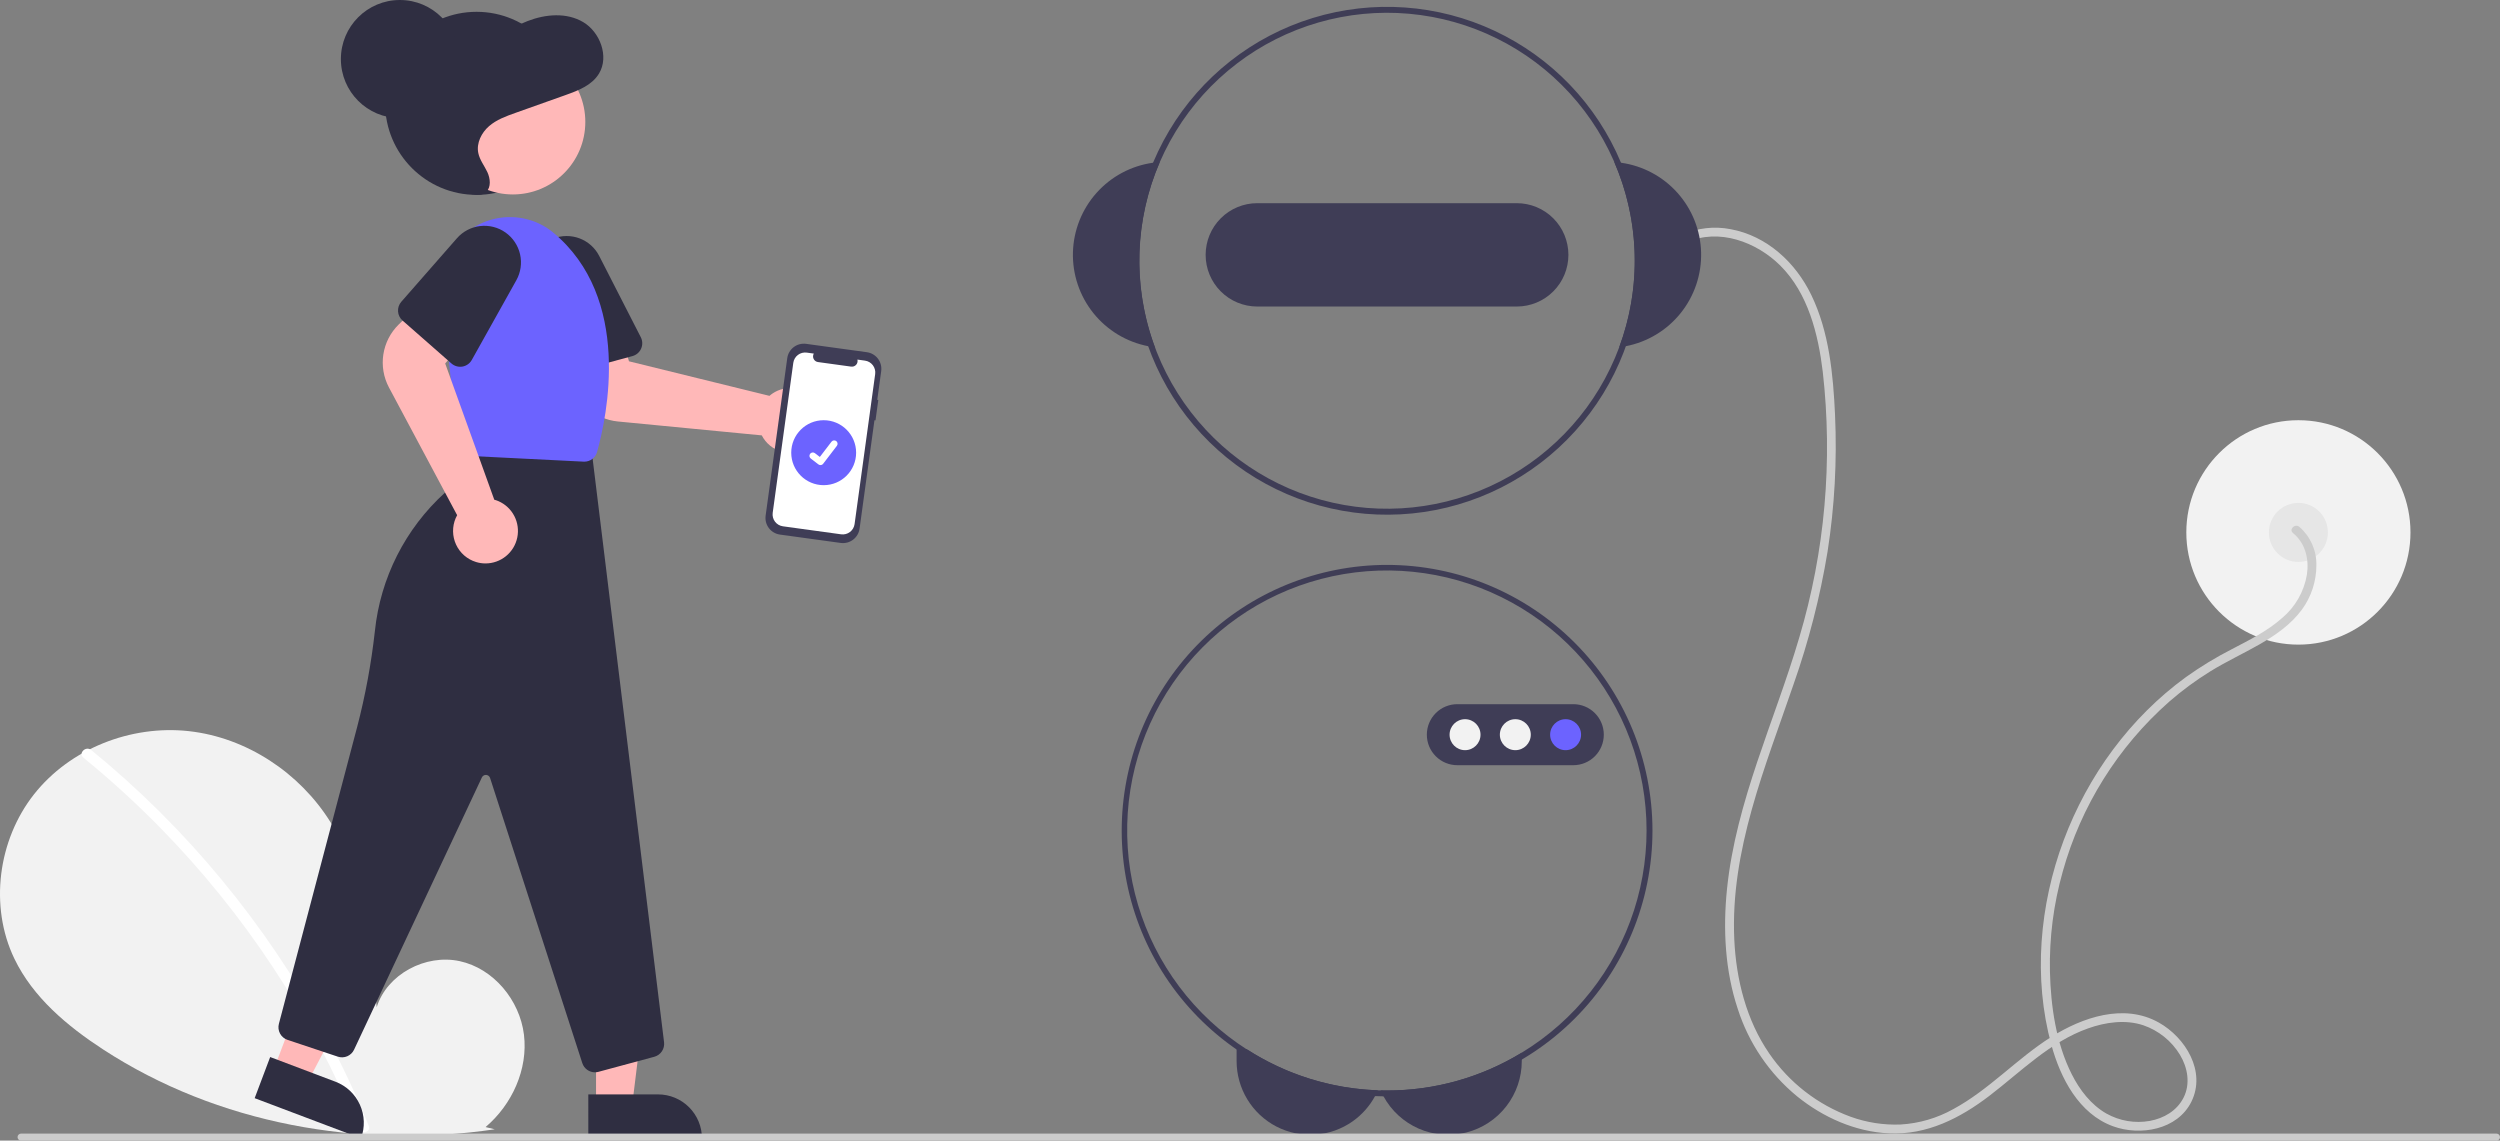 <svg width="320" height="146" viewBox="0 0 320 146" fill="none" xmlns="http://www.w3.org/2000/svg">
<rect x="0" y="0" width="320" height="146" fill="#808080" stroke="none"/>
<g clip-path="url(#clip0_2_15)">
<path d="M294.195 82.512C302.118 82.512 308.541 76.081 308.541 68.149C308.541 60.217 302.118 53.787 294.195 53.787C286.272 53.787 279.849 60.217 279.849 68.149C279.849 76.081 286.272 82.512 294.195 82.512Z" fill="#F2F2F2"/>
<path d="M294.195 71.929C296.28 71.929 297.97 70.237 297.97 68.149C297.97 66.062 296.28 64.37 294.195 64.37C292.11 64.37 290.419 66.062 290.419 68.149C290.419 70.237 292.11 71.929 294.195 71.929Z" fill="#E6E6E6"/>
<path d="M293.505 68.23C295.095 69.529 295.58 71.576 295.284 73.552C294.92 75.721 293.797 77.688 292.115 79.101C290.224 80.784 287.917 81.921 285.691 83.085C283.646 84.13 281.681 85.325 279.811 86.659C272.653 91.868 267.245 99.284 264.15 107.56C261.06 115.822 260.231 125.2 262.579 133.763C263.741 137.999 266.091 142.57 270.469 144.164C273.959 145.435 278.723 144.616 280.5 141.016C282.409 137.148 279.746 132.8 276.315 130.88C271.869 128.391 266.557 130.21 262.558 132.729C258.155 135.503 254.615 139.483 250.018 141.969C247.949 143.124 245.646 143.796 243.282 143.937C241.11 144.022 238.943 143.687 236.898 142.95C232.656 141.402 229.004 138.565 226.455 134.834C223.535 130.585 222.228 125.376 221.99 120.274C221.456 108.857 225.961 98.176 229.576 87.589C231.518 82.076 232.973 76.402 233.924 70.634C234.829 64.836 235.151 58.963 234.885 53.101C234.646 47.918 234.135 42.498 231.85 37.764C229.841 33.602 226.169 30.195 221.526 29.336C219.434 28.925 217.265 29.174 215.32 30.049C214.658 30.352 215.233 31.329 215.892 31.029C220 29.152 224.856 30.978 227.891 34.008C231.435 37.545 232.736 42.77 233.314 47.591C234.612 59.016 233.589 70.585 230.306 81.604C227.154 92.32 222.198 102.589 221.054 113.816C220.532 118.939 220.8 124.235 222.436 129.148C223.839 133.523 226.471 137.403 230.016 140.322C233.354 143.024 237.461 144.865 241.784 145.07C246.637 145.3 250.892 143.134 254.657 140.253C258.69 137.167 262.4 133.359 267.285 131.629C269.512 130.84 272.048 130.472 274.334 131.231C276.296 131.902 277.96 133.242 279.035 135.015C280.029 136.669 280.395 138.735 279.489 140.511C278.637 142.181 276.974 143.147 275.173 143.477C273.267 143.815 271.302 143.481 269.614 142.532C267.642 141.404 266.199 139.512 265.188 137.512C263.172 133.525 262.495 128.778 262.392 124.353C262.302 120.03 262.855 115.718 264.033 111.558C266.378 103.143 271.111 95.59 277.658 89.814C279.307 88.376 281.072 87.075 282.934 85.926C284.965 84.672 287.133 83.671 289.203 82.488C291.241 81.325 293.249 79.934 294.652 78.02C295.848 76.379 296.494 74.4 296.497 72.369C296.518 71.435 296.333 70.507 295.954 69.653C295.575 68.799 295.012 68.039 294.306 67.428C293.746 66.971 292.94 67.768 293.505 68.23Z" fill="#CCCCCC"/>
<path d="M159.576 134.292C164.592 137.538 170.395 139.359 176.365 139.56C176.258 139.813 176.138 140.061 176.006 140.301C175.311 141.585 174.329 142.691 173.137 143.533C171.725 144.527 170.067 145.115 168.345 145.231C166.622 145.347 164.901 144.987 163.368 144.191C161.836 143.395 160.552 142.193 159.655 140.716C158.759 139.238 158.285 137.543 158.285 135.815V134.292H159.576Z" fill="#3F3D56"/>
<path d="M194.788 134.738V135.815C194.789 137.912 194.091 139.949 192.806 141.606C191.521 143.262 189.722 144.442 187.692 144.96C185.662 145.478 183.518 145.304 181.598 144.466C179.678 143.628 178.091 142.173 177.089 140.331C176.951 140.085 176.826 139.831 176.716 139.572C176.991 139.579 177.263 139.583 177.539 139.583C183.624 139.59 189.594 137.913 194.788 134.738Z" fill="#3F3D56"/>
<path d="M207.488 20.829C207.205 20.788 206.918 20.761 206.631 20.742C209.891 28.265 210.117 36.758 207.261 44.444C207.548 44.41 207.832 44.364 208.115 44.312C210.879 43.775 213.364 42.274 215.127 40.075C216.89 37.877 217.816 35.123 217.741 32.304C217.666 29.486 216.594 26.786 214.716 24.684C212.839 22.583 210.277 21.217 207.488 20.829Z" fill="#3F3D56"/>
<path d="M148.446 20.742C148.159 20.761 147.872 20.788 147.589 20.829C144.8 21.217 142.238 22.583 140.361 24.684C138.483 26.786 137.411 29.486 137.336 32.304C137.261 35.123 138.187 37.877 139.95 40.075C141.713 42.274 144.198 43.775 146.963 44.312C147.246 44.364 147.529 44.41 147.816 44.444C144.96 36.758 145.186 28.265 148.446 20.742Z" fill="#3F3D56"/>
<path d="M207.488 20.829C204.378 13.391 198.617 7.376 191.324 3.952C184.032 0.528 175.729 -0.059 168.028 2.303C160.326 4.666 153.778 9.81 149.653 16.736C145.529 23.662 144.123 31.876 145.71 39.782C147.296 47.688 151.761 54.721 158.238 59.515C164.714 64.309 172.739 66.522 180.754 65.723C188.769 64.925 196.201 61.172 201.607 55.195C207.013 49.217 210.007 41.441 210.006 33.377C210.004 29.069 209.149 24.804 207.488 20.829ZM207.261 44.444C204.5 51.876 199.059 58.004 192.011 61.622C184.963 65.24 176.817 66.085 169.177 63.992C161.537 61.899 154.957 57.019 150.731 50.313C146.505 43.606 144.939 35.559 146.342 27.754C147.745 19.95 152.015 12.954 158.312 8.144C164.609 3.333 172.476 1.056 180.365 1.761C188.255 2.467 195.595 6.103 200.94 11.954C206.286 17.805 209.251 25.448 209.251 33.377C209.25 37.155 208.576 40.903 207.261 44.444Z" fill="#3F3D56"/>
<path d="M194.15 26.007H160.927C159.175 26.007 157.495 26.704 156.256 27.944C155.017 29.185 154.321 30.867 154.321 32.621C154.321 34.376 155.017 36.058 156.256 37.298C157.495 38.539 159.175 39.236 160.927 39.236H194.15C195.902 39.236 197.582 38.539 198.821 37.298C200.06 36.058 200.757 34.376 200.757 32.621C200.757 30.867 200.06 29.185 198.821 27.944C197.582 26.704 195.902 26.007 194.15 26.007Z" fill="#3F3D56"/>
<path d="M177.539 72.307C168.663 72.311 160.141 75.792 153.796 82.005C147.451 88.218 143.787 96.671 143.586 105.554C143.386 114.438 146.666 123.047 152.725 129.54C158.783 136.034 167.139 139.896 176.006 140.301C176.365 140.32 176.727 140.331 177.089 140.331C177.24 140.339 177.388 140.339 177.539 140.339C186.55 140.339 195.192 136.755 201.564 130.376C207.936 123.997 211.516 115.344 211.516 106.323C211.516 97.301 207.936 88.649 201.564 82.27C195.192 75.891 186.55 72.307 177.539 72.307ZM194.788 134.738C189.594 137.913 183.624 139.59 177.539 139.583C177.263 139.583 176.991 139.579 176.716 139.572C176.598 139.572 176.481 139.568 176.365 139.56C168.387 139.283 160.775 136.14 154.921 130.707C149.067 125.274 145.361 117.914 144.48 109.971C143.6 102.028 145.604 94.033 150.126 87.448C154.649 80.862 161.387 76.126 169.11 74.104C176.833 72.082 185.025 72.91 192.188 76.437C199.352 79.963 205.008 85.953 208.124 93.311C211.24 100.668 211.607 108.903 209.158 116.509C206.71 124.116 201.609 130.586 194.788 134.738Z" fill="#3F3D56"/>
<path d="M201.386 97.945H186.536C185.502 97.945 184.509 97.533 183.778 96.801C183.046 96.069 182.635 95.075 182.635 94.039C182.635 93.004 183.046 92.01 183.778 91.278C184.509 90.545 185.502 90.134 186.536 90.134H201.386C202.42 90.134 203.413 90.545 204.144 91.278C204.876 92.01 205.287 93.004 205.287 94.039C205.287 95.075 204.876 96.069 204.144 96.801C203.413 97.533 202.42 97.945 201.386 97.945Z" fill="#3F3D56"/>
<path d="M187.526 96.022C188.62 96.022 189.506 95.134 189.506 94.039C189.506 92.945 188.62 92.057 187.526 92.057C186.433 92.057 185.546 92.945 185.546 94.039C185.546 95.134 186.433 96.022 187.526 96.022Z" fill="#F2F2F2"/>
<path d="M193.961 96.022C195.055 96.022 195.941 95.134 195.941 94.039C195.941 92.945 195.055 92.057 193.961 92.057C192.868 92.057 191.981 92.945 191.981 94.039C191.981 95.134 192.868 96.022 193.961 96.022Z" fill="#F2F2F2"/>
<path d="M200.396 96.022C201.489 96.022 202.376 95.134 202.376 94.039C202.376 92.945 201.489 92.057 200.396 92.057C199.302 92.057 198.416 92.945 198.416 94.039C198.416 95.134 199.302 96.022 200.396 96.022Z" fill="#6C63FF"/>
<path d="M62.151 144.265C65.546 141.393 67.608 136.856 67.067 132.44C66.526 128.023 63.177 123.963 58.832 123.025C54.487 122.087 49.534 124.683 48.215 128.932C47.488 120.74 46.651 112.205 42.301 105.229C38.362 98.912 31.539 94.392 24.144 93.583C16.75 92.775 8.965 95.829 4.353 101.672C-0.259 107.515 -1.388 116.009 1.842 122.717C4.221 127.659 8.605 131.336 13.198 134.328C27.851 143.874 46.028 147.099 63.323 144.551L62.151 144.265Z" fill="#F2F2F2"/>
<path d="M11.665 95.998C17.767 100.973 23.364 106.538 28.376 112.611C33.389 118.678 37.803 125.217 41.555 132.137C43.652 136.019 45.536 140.012 47.198 144.1C47.537 144.931 46.188 145.293 45.853 144.471C42.909 137.265 39.266 130.365 34.977 123.87C30.71 117.399 25.825 111.358 20.391 105.831C17.318 102.706 14.076 99.753 10.679 96.985C9.983 96.418 10.975 95.435 11.665 95.998Z" fill="white"/>
<path d="M61 24.945C67.463 24.945 72.703 19.699 72.703 13.229C72.703 6.758 67.463 1.512 61 1.512C54.536 1.512 49.296 6.758 49.296 13.229C49.296 19.699 54.536 24.945 61 24.945Z" fill="#2F2E41"/>
<path d="M104.648 56.131C104.424 56.468 104.151 56.771 103.837 57.028C103.386 57.4 102.86 57.673 102.296 57.829C101.732 57.984 101.141 58.018 100.563 57.929C99.984 57.84 99.431 57.629 98.94 57.311C98.448 56.993 98.03 56.575 97.711 56.084C97.637 55.969 97.57 55.851 97.508 55.729L79.066 53.948C77.611 53.802 76.241 53.19 75.16 52.202C74.08 51.215 73.346 49.905 73.068 48.468L72.021 42.943L79.219 41.822L80.51 46.247L98.491 50.669C98.63 50.547 98.778 50.434 98.933 50.333C99.735 49.812 100.692 49.583 101.643 49.687C102.593 49.79 103.479 50.219 104.151 50.9C104.823 51.581 105.239 52.474 105.329 53.427C105.42 54.38 105.179 55.335 104.648 56.131Z" fill="#FFB8B8"/>
<path d="M80.952 45.579L72.913 47.754C72.478 47.871 72.014 47.81 71.624 47.586C71.233 47.361 70.947 46.99 70.829 46.555L68.013 36.119C67.712 35.001 67.834 33.811 68.357 32.778C68.88 31.745 69.766 30.943 70.845 30.526C71.924 30.108 73.119 30.106 74.2 30.518C75.281 30.931 76.171 31.729 76.698 32.76L82.021 43.162C82.137 43.387 82.201 43.636 82.208 43.889C82.215 44.142 82.165 44.394 82.063 44.626C81.96 44.858 81.808 45.063 81.615 45.228C81.423 45.393 81.197 45.513 80.952 45.579Z" fill="#2F2E41"/>
<path d="M76.295 141.406H80.924L83.126 123.533L76.294 123.534L76.295 141.406Z" fill="#FFB8B8"/>
<path d="M89.85 145.708L75.304 145.709L75.303 140.082L84.23 140.082C85.72 140.082 87.15 140.674 88.204 141.73C89.258 142.785 89.85 144.216 89.85 145.708Z" fill="#2F2E41"/>
<path d="M35.043 136.89L39.373 138.527L47.74 122.585L41.349 120.17L35.043 136.89Z" fill="#FFB8B8"/>
<path d="M46.206 145.709L32.597 140.565L34.582 135.301L42.933 138.457C44.328 138.985 45.456 140.045 46.069 141.405C46.683 142.764 46.732 144.313 46.206 145.709Z" fill="#2F2E41"/>
<path d="M76.149 137.255C75.79 137.254 75.441 137.14 75.151 136.929C74.861 136.717 74.645 136.419 74.535 136.078L62.73 99.58C62.695 99.472 62.629 99.377 62.539 99.307C62.449 99.238 62.34 99.196 62.227 99.189C62.114 99.182 62.001 99.209 61.903 99.267C61.805 99.325 61.727 99.411 61.679 99.514L45.319 134.362C45.142 134.738 44.833 135.037 44.45 135.201C44.068 135.365 43.639 135.383 43.244 135.252L36.801 133.102C36.392 132.964 36.05 132.676 35.845 132.296C35.639 131.916 35.586 131.472 35.696 131.054L45.717 93.051C46.766 89.026 47.523 84.93 47.983 80.796C48.686 73.987 51.874 67.678 56.937 63.078C59.148 61.051 60.585 58.316 61.002 55.344L61.029 55.154L75.704 57.474L85.001 133.416C85.049 133.822 84.949 134.232 84.721 134.572C84.493 134.911 84.15 135.157 83.756 135.265L76.593 137.196C76.448 137.235 76.299 137.255 76.149 137.255Z" fill="#2F2E41"/>
<path d="M65.649 24.889C70.77 24.889 74.921 20.733 74.921 15.606C74.921 10.479 70.77 6.323 65.649 6.323C60.528 6.323 56.376 10.479 56.376 15.606C56.376 20.733 60.528 24.889 65.649 24.889Z" fill="#FFB8B8"/>
<path d="M74.793 59.093C74.763 59.093 74.734 59.092 74.705 59.091L60.157 58.362C59.751 58.344 59.365 58.18 59.07 57.9C58.775 57.62 58.591 57.242 58.551 56.837L56.564 37.438C56.419 36.017 56.622 34.582 57.157 33.258C57.693 31.935 58.543 30.762 59.635 29.843C60.726 28.923 62.026 28.285 63.42 27.984C64.815 27.682 66.261 27.727 67.635 28.113C68.772 28.425 69.833 28.971 70.748 29.717C80.982 38.131 77.682 53.376 76.427 57.848C76.328 58.206 76.115 58.522 75.82 58.747C75.525 58.972 75.164 59.093 74.793 59.093Z" fill="#6C63FF"/>
<path d="M62.136 72.12C61.731 72.12 61.328 72.059 60.941 71.94C60.381 71.77 59.863 71.484 59.421 71.1C58.979 70.715 58.624 70.242 58.377 69.71C58.131 69.179 58 68.601 57.992 68.016C57.984 67.43 58.1 66.849 58.332 66.311C58.387 66.186 58.448 66.064 58.515 65.946L49.781 49.587C49.096 48.293 48.846 46.812 49.069 45.365C49.291 43.917 49.974 42.581 51.016 41.552L55.03 37.62L59.949 42.998L56.985 46.526L63.267 63.962C63.446 64.01 63.622 64.071 63.792 64.144C64.67 64.524 65.389 65.195 65.83 66.045C66.271 66.894 66.405 67.87 66.21 68.808C66.016 69.745 65.504 70.586 64.762 71.189C64.02 71.793 63.092 72.121 62.136 72.12Z" fill="#FFB8B8"/>
<path d="M57.785 46.524L51.523 41.027C51.185 40.73 50.978 40.31 50.949 39.86C50.919 39.41 51.069 38.966 51.366 38.627L58.485 30.499C59.248 29.628 60.305 29.071 61.454 28.935C62.602 28.799 63.761 29.093 64.705 29.761C65.65 30.429 66.314 31.424 66.57 32.553C66.825 33.682 66.654 34.867 66.089 35.877L60.388 46.076C60.264 46.297 60.093 46.488 59.886 46.634C59.679 46.78 59.443 46.879 59.193 46.922C58.944 46.965 58.688 46.951 58.444 46.882C58.2 46.814 57.975 46.691 57.785 46.524Z" fill="#2F2E41"/>
<path d="M59.682 24.624C60.528 24.924 61.565 25.189 62.231 24.566C62.881 23.958 62.763 22.846 62.38 22.026C61.997 21.207 61.403 20.478 61.221 19.587C60.96 18.309 61.635 16.981 62.598 16.148C63.561 15.315 64.773 14.877 65.956 14.456L72.447 12.146C74.054 11.574 75.785 10.903 76.684 9.398C77.985 7.221 76.796 4.108 74.662 2.838C72.528 1.567 69.832 1.804 67.53 2.697C66.257 3.191 65.045 3.872 63.728 4.22C61.13 4.907 58.174 4.291 55.891 5.758C53.902 7.035 52.98 9.641 53.047 12.079C53.114 14.517 54.011 16.839 54.957 19.069C55.519 20.395 56.12 21.737 57.074 22.793C58.027 23.848 59.404 24.586 60.78 24.392L59.682 24.624Z" fill="#2F2E41"/>
<path d="M51.184 15.118C55.354 15.118 58.734 11.734 58.734 7.559C58.734 3.384 55.354 0 51.184 0C47.014 0 43.633 3.384 43.633 7.559C43.633 11.734 47.014 15.118 51.184 15.118Z" fill="#2F2E41"/>
<path d="M112.423 51.194L112.289 51.176L112.794 47.501C112.871 46.937 112.722 46.365 112.378 45.912C112.035 45.458 111.525 45.159 110.961 45.082L103.185 44.012C102.621 43.934 102.05 44.084 101.597 44.428C101.144 44.772 100.845 45.282 100.768 45.846L98 66.007C97.922 66.571 98.072 67.142 98.415 67.596C98.759 68.05 99.269 68.348 99.832 68.426L107.609 69.496C108.173 69.574 108.744 69.424 109.197 69.08C109.65 68.736 109.948 68.226 110.026 67.662L111.93 53.792L112.064 53.81L112.423 51.194Z" fill="#3F3D56"/>
<path d="M110.717 46.16L109.749 46.027C109.778 46.142 109.779 46.263 109.751 46.379C109.723 46.495 109.667 46.602 109.587 46.691C109.508 46.779 109.408 46.847 109.297 46.889C109.185 46.93 109.065 46.943 108.947 46.927L104.697 46.342C104.579 46.326 104.467 46.281 104.371 46.211C104.274 46.141 104.197 46.048 104.144 45.941C104.092 45.834 104.067 45.716 104.071 45.597C104.075 45.478 104.108 45.362 104.168 45.259L103.263 45.134C103.065 45.107 102.862 45.119 102.668 45.17C102.474 45.221 102.292 45.309 102.132 45.431C101.972 45.552 101.838 45.704 101.737 45.877C101.636 46.05 101.569 46.242 101.542 46.441L98.905 65.643C98.85 66.044 98.957 66.452 99.201 66.775C99.446 67.098 99.809 67.311 100.211 67.366L107.664 68.392C108.066 68.447 108.473 68.34 108.795 68.095C109.118 67.85 109.331 67.487 109.386 67.085L112.022 47.883C112.077 47.481 111.971 47.074 111.726 46.751C111.481 46.428 111.118 46.215 110.717 46.16Z" fill="white"/>
<path d="M105.431 62.102C107.724 62.102 109.584 60.241 109.584 57.944C109.584 55.648 107.724 53.787 105.431 53.787C103.137 53.787 101.278 55.648 101.278 57.944C101.278 60.241 103.137 62.102 105.431 62.102Z" fill="#6C63FF"/>
<path d="M105.019 59.531C104.926 59.531 104.835 59.5 104.76 59.444L104.755 59.441L103.779 58.693C103.734 58.658 103.696 58.615 103.667 58.566C103.638 58.516 103.62 58.462 103.612 58.405C103.604 58.348 103.608 58.291 103.623 58.236C103.637 58.18 103.663 58.129 103.698 58.083C103.732 58.038 103.776 58 103.825 57.971C103.874 57.943 103.929 57.924 103.986 57.917C104.042 57.909 104.1 57.913 104.155 57.928C104.21 57.943 104.262 57.969 104.307 58.004L104.939 58.489L106.433 56.538C106.467 56.493 106.511 56.455 106.56 56.427C106.609 56.398 106.664 56.38 106.72 56.372C106.777 56.365 106.834 56.369 106.889 56.383C106.944 56.398 106.996 56.423 107.041 56.458C107.132 56.528 107.192 56.632 107.207 56.746C107.222 56.86 107.191 56.975 107.121 57.067L105.364 59.361C105.323 59.414 105.271 59.457 105.211 59.486C105.152 59.516 105.086 59.531 105.019 59.531Z" fill="white"/>
<path d="M319.55 146H2.694C2.575 146 2.461 145.952 2.377 145.868C2.293 145.783 2.245 145.669 2.245 145.55C2.245 145.431 2.293 145.317 2.377 145.232C2.461 145.148 2.575 145.1 2.694 145.1H319.55C319.67 145.1 319.784 145.147 319.868 145.232C319.953 145.316 320 145.431 320 145.55C320 145.669 319.953 145.784 319.868 145.868C319.784 145.953 319.67 146 319.55 146Z" fill="#CCCCCC"/>
</g>
<defs>
<clipPath id="clip0_2_15">
<rect width="320" height="146" fill="white"/>
</clipPath>
</defs>
</svg>
